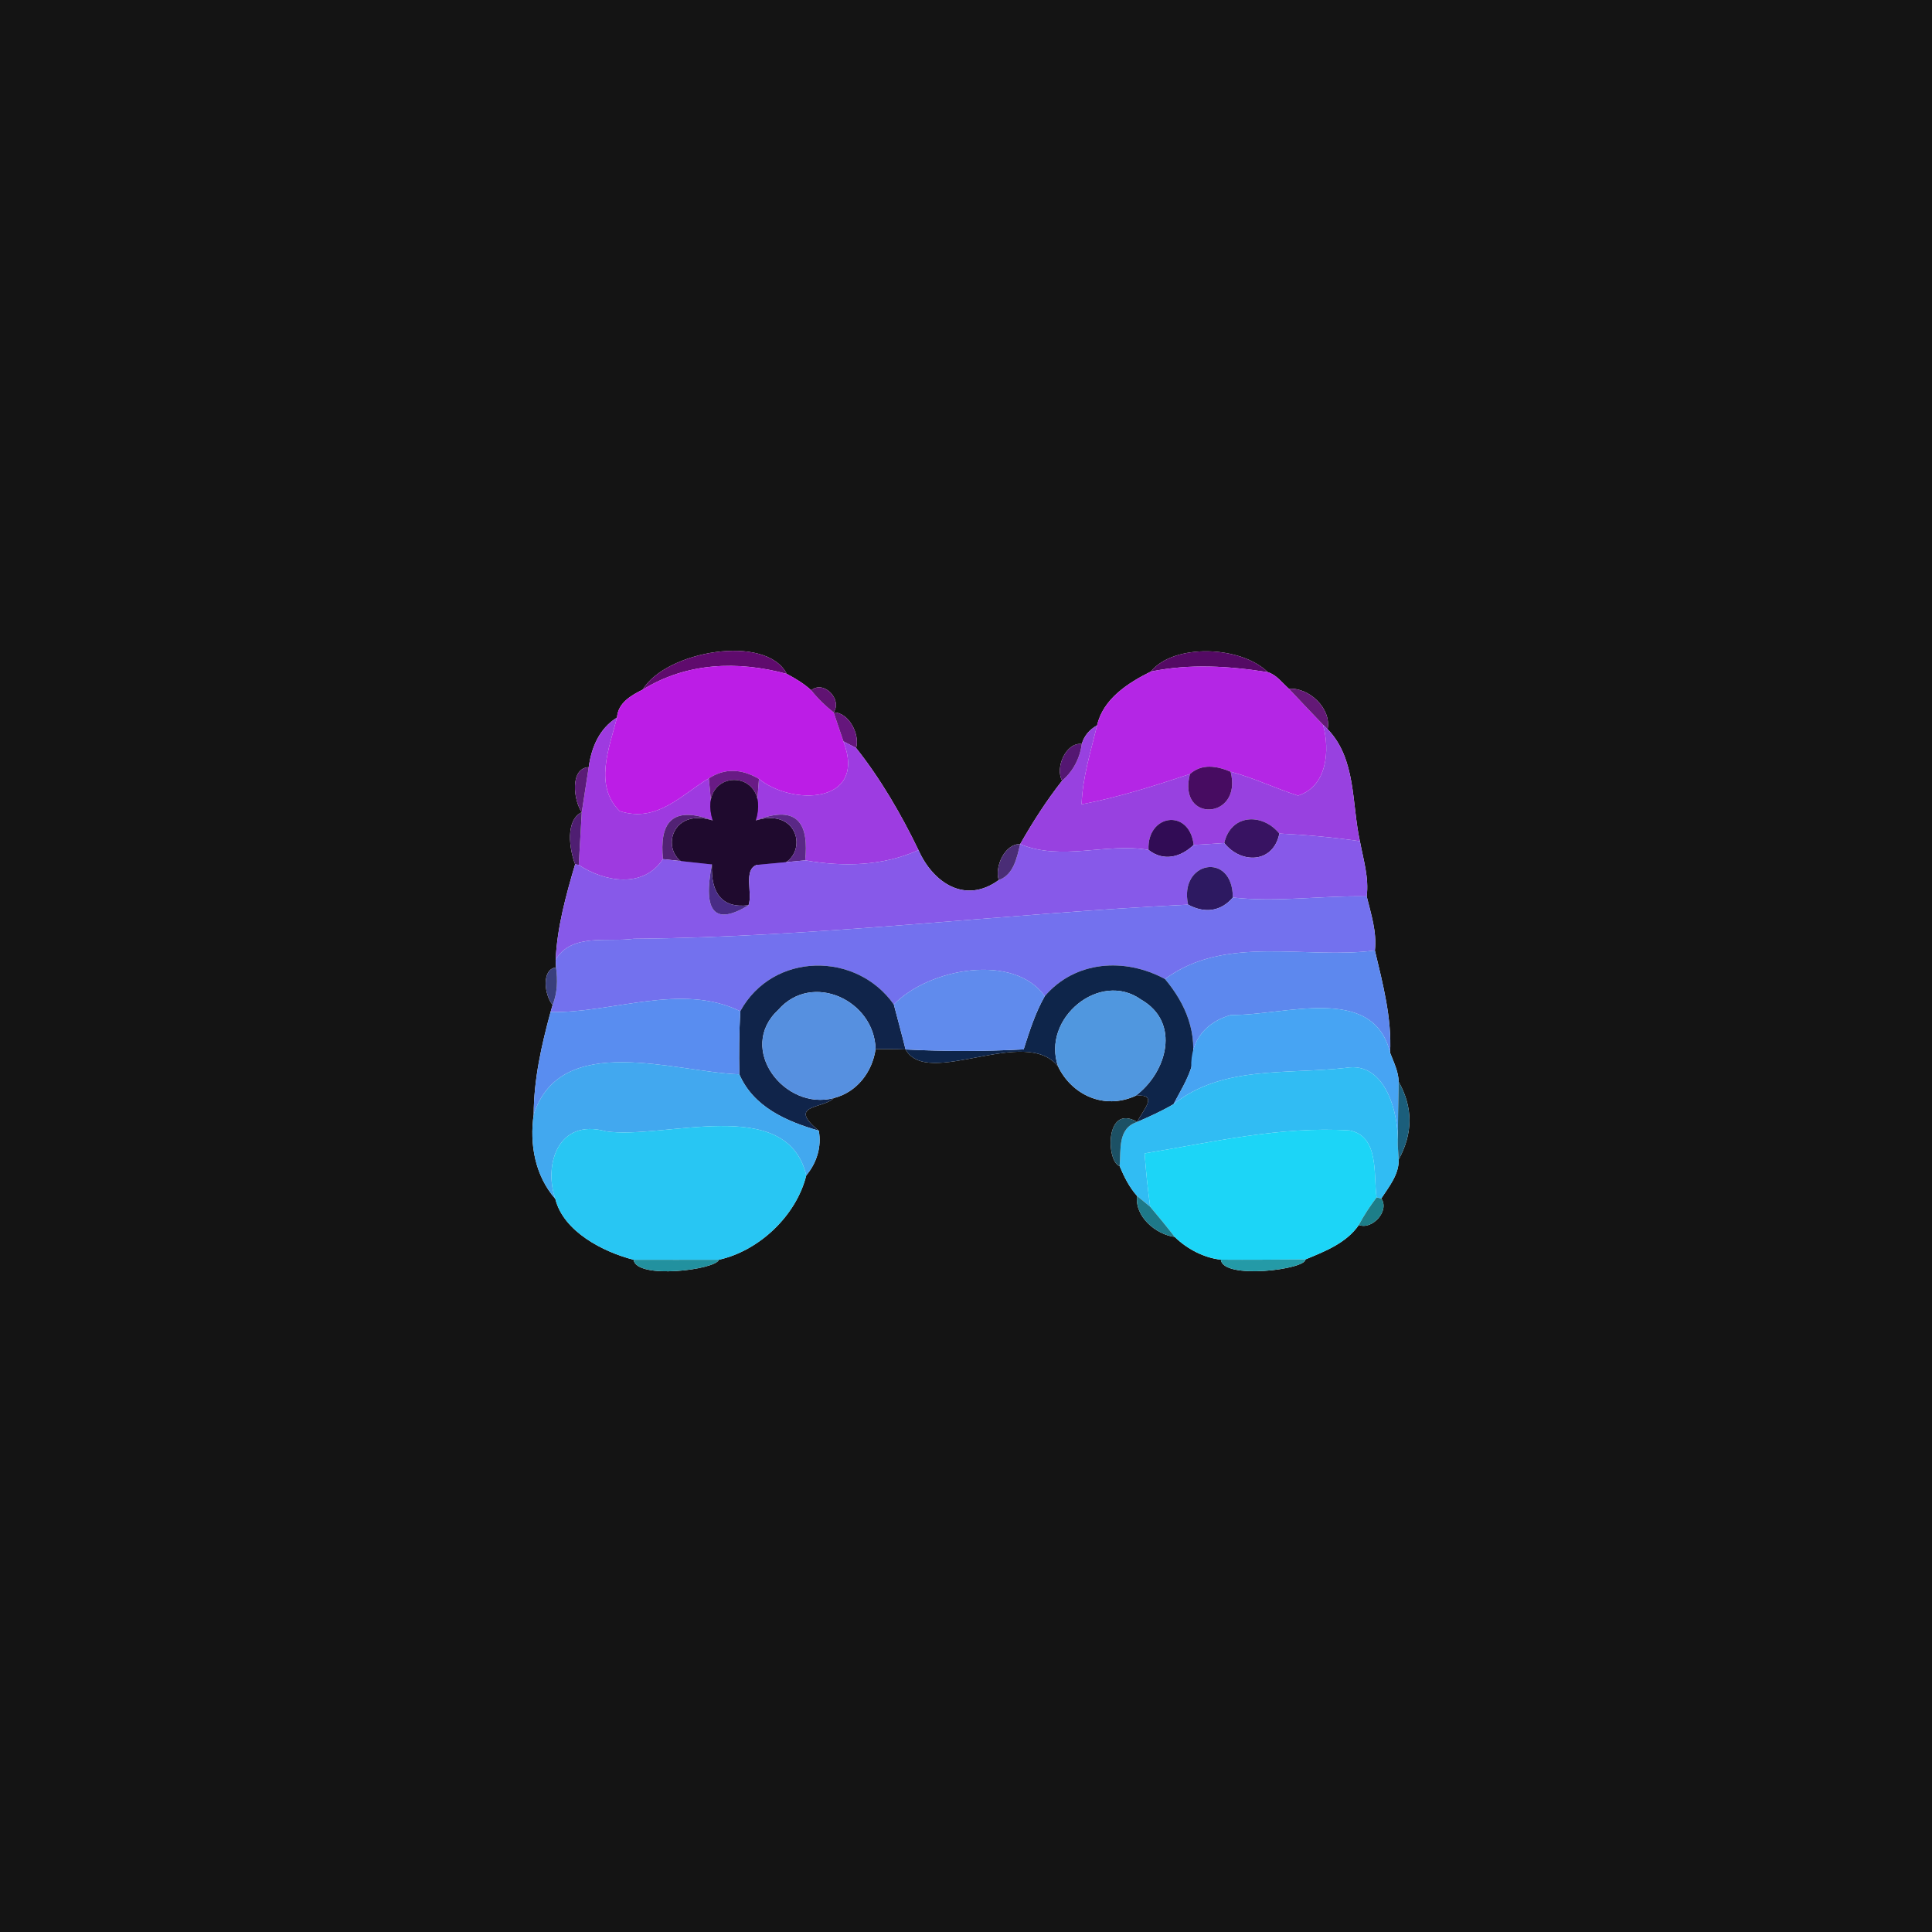 <?xml version="1.0" encoding="UTF-8" ?>
<!DOCTYPE svg PUBLIC "-//W3C//DTD SVG 1.1//EN" "http://www.w3.org/Graphics/SVG/1.1/DTD/svg11.dtd">
<svg width="250pt" height="250pt" viewBox="0 0 250 250" version="1.1" xmlns="http://www.w3.org/2000/svg">
<g id="#141414ff">
<path fill="#141414" opacity="1.00" d=" M 0.00 0.00 L 250.00 0.00 L 250.00 250.00 L 0.00 250.00 L 0.00 0.00 M 83.16 89.24 C 81.65 89.99 79.96 90.96 79.84 92.85 C 77.56 94.26 76.53 96.70 76.18 99.27 C 73.71 99.40 74.21 103.58 75.28 105.10 C 73.12 106.14 73.68 109.91 74.42 111.84 C 73.23 115.87 72.10 119.97 71.90 124.19 L 71.95 125.18 C 69.99 125.43 70.48 128.87 71.51 130.03 L 71.24 130.96 C 70.06 135.28 69.07 139.71 69.06 144.21 C 68.50 148.10 69.25 152.15 71.86 155.14 C 72.90 159.35 78.03 162.00 81.98 163.01 C 82.37 165.62 92.67 164.29 93.02 163.01 C 98.24 161.86 103.05 157.29 104.33 152.10 C 105.68 150.48 106.34 148.40 105.95 146.31 C 101.74 142.87 106.58 143.50 107.89 142.09 C 110.87 141.34 112.87 138.74 113.30 135.76 C 114.60 135.77 115.89 135.74 117.18 135.80 C 120.06 140.92 132.69 132.59 136.92 138.01 C 138.68 141.65 142.84 143.66 146.94 141.80 C 150.10 141.49 147.81 143.71 147.16 145.18 C 142.95 142.74 143.14 150.34 144.88 150.89 C 145.45 152.27 146.14 153.64 147.14 154.76 C 146.81 157.42 149.56 159.74 152.01 160.06 C 153.58 161.59 155.78 162.77 157.98 163.00 C 158.23 165.62 169.01 164.27 168.92 162.97 C 171.44 161.93 174.23 160.85 175.83 158.51 C 177.52 159.19 179.86 156.72 178.74 155.08 C 179.73 153.56 181.05 151.96 180.99 150.05 C 182.85 146.64 182.85 143.29 180.99 139.98 C 180.96 138.65 180.34 137.44 179.88 136.23 C 180.11 131.74 178.94 127.32 177.91 122.99 C 178.18 120.60 177.41 118.28 176.85 115.99 C 177.16 113.57 176.41 111.20 175.97 108.85 C 174.89 103.94 175.51 98.20 171.79 94.35 C 172.31 91.68 169.39 88.93 166.79 89.13 C 165.92 88.37 165.20 87.33 164.06 86.98 C 160.54 83.53 151.87 83.25 148.92 86.90 C 145.97 88.36 142.74 90.44 141.96 93.86 C 140.94 94.43 140.28 95.24 139.98 96.27 C 137.91 96.03 136.50 99.37 137.44 101.02 C 135.41 103.60 133.63 106.38 132.01 109.23 C 130.03 109.15 128.67 112.18 129.24 113.88 C 124.86 117.07 120.72 114.19 118.85 110.00 C 116.63 105.39 113.90 100.71 110.78 96.79 C 111.29 95.05 109.86 92.18 107.87 92.18 C 109.02 90.52 106.62 87.98 104.97 89.32 C 104.03 88.45 102.93 87.80 101.81 87.20 C 99.11 81.96 86.15 84.24 83.16 89.24 Z" />
</g>
<g id="#5f0b6dff">
<path fill="#5f0b6d" opacity="1.00" d=" M 83.16 89.24 C 86.15 84.24 99.11 81.96 101.81 87.20 C 95.44 85.48 88.86 85.72 83.16 89.24 Z" />
</g>
<g id="#540a64ff">
<path fill="#540a64" opacity="1.00" d=" M 148.92 86.90 C 151.87 83.25 160.54 83.53 164.06 86.98 C 159.04 86.18 153.93 85.87 148.92 86.90 Z" />
</g>
<g id="#bc1de6ff">
<path fill="#bc1de6" opacity="1.00" d=" M 83.16 89.24 C 88.86 85.72 95.44 85.48 101.81 87.20 C 102.93 87.80 104.03 88.45 104.97 89.32 C 105.82 90.39 106.80 91.34 107.87 92.18 C 108.29 93.43 108.72 94.68 109.14 95.93 C 112.26 104.13 102.42 104.25 98.21 100.79 C 95.90 99.43 93.74 99.41 91.72 100.72 C 88.13 102.88 85.01 106.51 80.19 104.96 C 76.82 101.65 78.83 96.78 79.84 92.85 C 79.96 90.96 81.65 89.99 83.16 89.24 Z" />
</g>
<g id="#b426e5ff">
<path fill="#b426e5" opacity="1.00" d=" M 148.92 86.90 C 153.93 85.87 159.04 86.18 164.06 86.98 C 165.20 87.33 165.92 88.37 166.79 89.13 C 168.25 90.69 169.72 92.23 171.20 93.78 C 172.12 97.09 171.73 101.79 167.96 102.95 C 165.02 102.02 162.23 100.65 159.24 99.86 C 157.47 99.11 155.53 98.77 153.98 100.16 C 149.44 101.67 144.69 103.19 139.96 104.08 C 140.07 100.59 141.15 97.23 141.96 93.86 C 142.74 90.44 145.97 88.36 148.92 86.90 Z" />
</g>
<g id="#601372ff">
<path fill="#601372" opacity="1.00" d=" M 104.97 89.32 C 106.62 87.98 109.02 90.52 107.87 92.18 C 106.80 91.34 105.82 90.39 104.97 89.32 Z" />
</g>
<g id="#631976ff">
<path fill="#631976" opacity="1.00" d=" M 166.79 89.13 C 169.39 88.93 172.31 91.68 171.79 94.35 L 171.20 93.78 C 169.72 92.23 168.25 90.69 166.79 89.13 Z" />
</g>
<g id="#65167cff">
<path fill="#65167c" opacity="1.00" d=" M 107.87 92.18 C 109.86 92.18 111.29 95.05 110.78 96.79 C 110.37 96.58 109.55 96.15 109.14 95.93 C 108.72 94.68 108.29 93.43 107.87 92.18 Z" />
</g>
<g id="#9e3ae0ff">
<path fill="#9e3ae0" opacity="1.00" d=" M 76.18 99.27 C 76.53 96.70 77.56 94.26 79.84 92.85 C 78.83 96.78 76.82 101.65 80.19 104.96 C 85.01 106.51 88.13 102.88 91.72 100.72 C 91.89 102.53 92.07 104.34 92.22 106.16 C 86.71 104.09 85.34 106.76 85.79 111.17 C 83.26 114.98 78.27 114.16 74.89 111.92 C 74.99 110.21 75.18 106.81 75.28 105.10 C 75.50 103.64 75.95 100.73 76.18 99.27 Z" />
</g>
<g id="#9841e0ff">
<path fill="#9841e0" opacity="1.00" d=" M 139.98 96.27 C 140.28 95.24 140.94 94.43 141.96 93.86 C 141.15 97.23 140.07 100.59 139.96 104.08 C 144.69 103.19 149.44 101.67 153.98 100.16 C 152.30 106.58 160.85 106.06 159.24 99.86 C 162.23 100.65 165.02 102.02 167.96 102.95 C 171.73 101.79 172.12 97.09 171.20 93.78 L 171.79 94.35 C 175.51 98.20 174.89 103.94 175.97 108.85 C 172.51 108.35 169.04 108.03 165.55 107.86 C 163.33 105.15 159.26 105.33 158.42 109.09 C 157.10 109.17 155.78 109.28 154.46 109.33 C 153.91 104.54 148.38 105.35 148.62 109.98 C 143.16 109.02 137.40 111.47 132.01 109.23 C 133.63 106.38 135.41 103.60 137.44 101.02 C 138.86 99.81 139.74 98.12 139.98 96.27 Z" />
</g>
<g id="#9d3ce1ff">
<path fill="#9d3ce1" opacity="1.00" d=" M 109.14 95.93 C 109.55 96.15 110.37 96.58 110.78 96.79 C 113.90 100.71 116.63 105.39 118.85 110.00 C 114.26 112.08 109.11 112.19 104.19 111.33 C 104.65 106.91 103.48 103.95 97.80 106.16 C 97.92 104.37 98.07 102.58 98.21 100.79 C 102.42 104.25 112.26 104.13 109.14 95.93 Z" />
</g>
<g id="#541772ff">
<path fill="#541772" opacity="1.00" d=" M 137.44 101.02 C 136.50 99.37 137.91 96.03 139.98 96.27 C 139.74 98.12 138.86 99.81 137.44 101.02 Z" />
</g>
<g id="#5a1c77ff">
<path fill="#5a1c77" opacity="1.00" d=" M 75.28 105.10 C 74.21 103.58 73.71 99.40 76.18 99.27 C 75.95 100.73 75.50 103.64 75.28 105.10 Z" />
</g>
<g id="#470c61ff">
<path fill="#470c61" opacity="1.00" d=" M 153.98 100.16 C 155.53 98.77 157.47 99.11 159.24 99.86 C 160.85 106.06 152.30 106.58 153.98 100.16 Z" />
</g>
<g id="#691b85ff">
<path fill="#691b85" opacity="1.00" d=" M 91.72 100.72 C 93.74 99.41 95.90 99.43 98.21 100.79 C 98.07 102.58 97.92 104.37 97.80 106.16 C 99.93 99.18 90.06 99.18 92.22 106.16 C 92.07 104.34 91.89 102.53 91.72 100.72 Z" />
</g>
<g id="#1f0a2eff">
<path fill="#1f0a2e" opacity="1.00" d=" M 92.22 106.16 C 90.06 99.18 99.93 99.18 97.80 106.16 C 104.74 104.03 104.87 113.80 97.92 111.92 C 96.15 112.56 97.43 115.57 96.86 117.14 C 93.41 117.57 91.97 115.55 92.12 111.86 C 85.11 113.87 85.26 104.01 92.22 106.16 Z" />
</g>
<g id="#4f1e72ff">
<path fill="#4f1e72" opacity="1.00" d=" M 74.42 111.84 C 73.68 109.91 73.12 106.14 75.28 105.10 C 75.18 106.81 74.99 110.21 74.89 111.92 L 74.42 111.84 Z" />
</g>
<g id="#522274ff">
<path fill="#522274" opacity="1.00" d=" M 85.79 111.17 C 85.34 106.76 86.71 104.09 92.22 106.16 C 85.26 104.01 85.11 113.87 92.12 111.86 C 90.54 111.69 87.37 111.34 85.79 111.17 Z" />
</g>
<g id="#5a2886ff">
<path fill="#5a2886" opacity="1.00" d=" M 97.80 106.16 C 103.48 103.95 104.65 106.91 104.19 111.33 C 102.63 111.48 99.49 111.78 97.92 111.92 C 104.87 113.80 104.74 104.03 97.80 106.16 Z" />
</g>
<g id="#310c55ff">
<path fill="#310c55" opacity="1.00" d=" M 148.62 109.98 C 148.38 105.35 153.91 104.54 154.46 109.33 C 152.80 110.93 150.57 111.52 148.62 109.98 Z" />
</g>
<g id="#381362ff">
<path fill="#381362" opacity="1.00" d=" M 158.42 109.09 C 159.26 105.33 163.33 105.15 165.55 107.86 C 164.79 111.71 160.63 111.86 158.42 109.09 Z" />
</g>
<g id="#8759e9ff">
<path fill="#8759e9" opacity="1.00" d=" M 165.55 107.86 C 169.04 108.03 172.51 108.35 175.97 108.85 C 176.41 111.20 177.16 113.57 176.85 115.99 C 171.07 115.87 165.29 116.79 159.53 116.14 C 159.51 110.11 152.50 111.45 153.74 117.06 C 129.85 118.22 106.03 121.27 82.01 121.48 C 78.60 121.95 73.97 120.71 71.90 124.19 C 72.10 119.97 73.23 115.87 74.42 111.84 L 74.89 111.92 C 78.27 114.16 83.26 114.98 85.79 111.17 C 87.37 111.34 90.54 111.69 92.12 111.86 C 90.92 118.04 92.50 119.80 96.86 117.14 C 97.43 115.57 96.15 112.56 97.92 111.92 C 99.49 111.78 102.63 111.48 104.19 111.33 C 109.11 112.19 114.26 112.08 118.85 110.00 C 120.72 114.19 124.86 117.07 129.24 113.88 C 131.18 113.19 131.58 110.98 132.01 109.23 C 137.40 111.47 143.16 109.02 148.62 109.98 C 150.57 111.52 152.80 110.93 154.46 109.33 C 155.78 109.28 157.10 109.17 158.42 109.09 C 160.63 111.86 164.79 111.71 165.55 107.86 Z" />
</g>
<g id="#4a2d76ff">
<path fill="#4a2d76" opacity="1.00" d=" M 129.24 113.88 C 128.67 112.18 130.03 109.15 132.01 109.23 C 131.58 110.98 131.18 113.19 129.24 113.88 Z" />
</g>
<g id="#492c86ff">
<path fill="#492c86" opacity="1.00" d=" M 92.12 111.86 C 91.97 115.55 93.41 117.57 96.86 117.14 C 92.50 119.80 90.92 118.04 92.12 111.86 Z" />
</g>
<g id="#2d1961ff">
<path fill="#2d1961" opacity="1.00" d=" M 153.74 117.06 C 152.50 111.45 159.51 110.11 159.53 116.14 C 157.93 118.00 155.84 118.20 153.74 117.06 Z" />
</g>
<g id="#7371eeff">
<path fill="#7371ee" opacity="1.00" d=" M 159.53 116.14 C 165.29 116.79 171.07 115.87 176.85 115.99 C 177.41 118.28 178.18 120.60 177.91 122.99 C 169.04 124.20 158.56 120.88 150.75 126.69 C 145.55 123.87 139.11 124.31 135.19 128.91 C 131.25 123.31 120.24 125.25 115.66 129.98 C 110.83 123.11 100.02 123.14 95.79 130.85 C 88.13 127.12 79.32 131.11 71.24 130.96 L 71.51 130.03 C 72.13 128.49 72.18 126.81 71.95 125.18 L 71.90 124.19 C 73.97 120.71 78.60 121.95 82.01 121.48 C 106.03 121.27 129.85 118.22 153.74 117.06 C 155.84 118.20 157.93 118.00 159.53 116.14 Z" />
</g>
<g id="#5d88eeff">
<path fill="#5d88ee" opacity="1.00" d=" M 150.75 126.69 C 158.56 120.88 169.04 124.20 177.91 122.99 C 178.94 127.32 180.11 131.74 179.88 136.23 C 177.69 127.21 166.06 131.47 159.31 131.33 C 156.14 132.21 154.02 134.55 154.15 138.15 C 155.07 133.77 153.45 129.90 150.75 126.69 Z" />
</g>
<g id="#393f7cff">
<path fill="#393f7c" opacity="1.00" d=" M 71.51 130.03 C 70.48 128.87 69.99 125.43 71.95 125.18 C 72.18 126.81 72.13 128.49 71.51 130.03 Z" />
</g>
<g id="#10244aff">
<path fill="#10244a" opacity="1.00" d=" M 95.79 130.85 C 100.02 123.14 110.83 123.11 115.66 129.98 C 116.17 131.92 116.70 133.85 117.18 135.80 C 115.89 135.74 114.60 135.77 113.30 135.76 C 113.16 129.44 105.07 125.67 100.70 130.68 C 95.29 135.71 101.55 143.78 107.89 142.09 C 106.58 143.50 101.74 142.87 105.95 146.31 C 101.76 145.11 97.50 143.24 95.67 139.02 C 95.61 136.29 95.65 133.57 95.79 130.85 Z" />
</g>
<g id="#0e254aff">
<path fill="#0e254a" opacity="1.00" d=" M 135.19 128.91 C 139.11 124.31 145.55 123.87 150.75 126.69 C 153.45 129.90 155.07 133.77 154.15 138.15 C 153.60 139.82 152.67 141.33 151.85 142.88 C 150.35 143.77 148.75 144.48 147.16 145.18 C 147.81 143.71 150.10 141.49 146.94 141.80 C 151.00 138.78 152.83 132.31 147.66 129.35 C 142.30 125.51 134.73 131.82 136.92 138.01 C 132.69 132.59 120.06 140.92 117.18 135.80 C 122.27 136.06 127.37 136.06 132.46 135.79 C 133.21 133.44 133.96 131.07 135.19 128.91 Z" />
</g>
<g id="#608bedff">
<path fill="#608bed" opacity="1.00" d=" M 115.66 129.98 C 120.24 125.25 131.25 123.31 135.19 128.91 C 133.96 131.07 133.21 133.44 132.46 135.79 C 127.37 136.06 122.27 136.06 117.18 135.80 C 116.70 133.85 116.17 131.92 115.66 129.98 Z" />
</g>
<g id="#5690e0ff">
<path fill="#5690e0" opacity="1.00" d=" M 100.70 130.68 C 105.07 125.67 113.16 129.44 113.30 135.76 C 112.87 138.74 110.87 141.34 107.89 142.09 C 101.55 143.78 95.29 135.71 100.70 130.68 Z" />
</g>
<g id="#5097dfff">
<path fill="#5097df" opacity="1.00" d=" M 136.92 138.01 C 134.73 131.82 142.30 125.51 147.66 129.35 C 152.83 132.31 151.00 138.78 146.94 141.80 C 142.84 143.66 138.68 141.65 136.92 138.01 Z" />
</g>
<g id="#598df0ff">
<path fill="#598df0" opacity="1.00" d=" M 71.24 130.96 C 79.32 131.11 88.13 127.12 95.79 130.85 C 95.65 133.57 95.61 136.29 95.67 139.02 C 87.40 138.75 72.59 133.37 69.06 144.21 C 69.07 139.71 70.06 135.28 71.24 130.96 Z" />
</g>
<g id="#47a4f3ff">
<path fill="#47a4f3" opacity="1.00" d=" M 159.31 131.33 C 166.06 131.47 177.69 127.21 179.88 136.23 C 180.34 137.44 180.96 138.65 180.99 139.98 C 180.93 142.71 180.89 145.45 180.87 148.20 C 181.07 144.36 179.39 137.27 174.16 138.18 C 166.59 139.06 158.18 137.83 151.85 142.88 C 152.67 141.33 153.60 139.82 154.15 138.15 C 154.02 134.55 156.14 132.21 159.31 131.33 Z" />
</g>
<g id="#42a8efff">
<path fill="#42a8ef" opacity="1.00" d=" M 69.06 144.21 C 72.59 133.37 87.40 138.75 95.67 139.02 C 97.50 143.24 101.76 145.11 105.95 146.31 C 106.34 148.40 105.68 150.48 104.33 152.10 C 101.83 141.53 85.86 147.53 78.39 146.39 C 72.16 144.67 70.34 150.79 71.86 155.14 C 69.25 152.15 68.50 148.10 69.06 144.21 Z" />
</g>
<g id="#31bcf3ff">
<path fill="#31bcf3" opacity="1.00" d=" M 151.85 142.88 C 158.18 137.83 166.59 139.06 174.16 138.18 C 179.39 137.27 181.07 144.36 180.87 148.20 C 180.90 148.66 180.96 149.58 180.99 150.05 C 181.05 151.96 179.73 153.56 178.74 155.08 L 178.13 154.95 C 177.70 152.06 178.53 147.03 174.63 146.28 C 165.72 145.71 156.86 147.80 148.11 149.25 C 148.28 151.56 148.52 153.86 148.83 156.15 C 148.41 155.80 147.57 155.11 147.14 154.76 C 146.14 153.64 145.45 152.27 144.88 150.89 C 145.07 148.76 144.60 145.98 147.16 145.18 C 148.75 144.48 150.35 143.77 151.85 142.88 Z" />
</g>
<g id="#1b5e7bff">
<path fill="#1b5e7b" opacity="1.00" d=" M 180.99 139.98 C 182.85 143.29 182.85 146.64 180.99 150.05 C 180.96 149.58 180.90 148.66 180.87 148.20 C 180.89 145.45 180.93 142.71 180.99 139.98 Z" />
</g>
<g id="#1c5165ff">
<path fill="#1c5165" opacity="1.00" d=" M 144.88 150.89 C 143.14 150.34 142.95 142.74 147.16 145.18 C 144.60 145.98 145.07 148.76 144.88 150.89 Z" />
</g>
<g id="#28c6f3ff">
<path fill="#28c6f3" opacity="1.00" d=" M 78.39 146.39 C 85.86 147.53 101.83 141.53 104.33 152.10 C 103.05 157.29 98.24 161.86 93.02 163.01 C 89.33 163.01 85.66 163.03 81.98 163.01 C 78.03 162.00 72.90 159.35 71.86 155.14 C 70.34 150.79 72.16 144.67 78.39 146.39 Z" />
</g>
<g id="#1cd5f7ff">
<path fill="#1cd5f7" opacity="1.00" d=" M 148.11 149.25 C 156.86 147.80 165.72 145.71 174.63 146.28 C 178.53 147.03 177.70 152.06 178.13 154.95 C 177.28 156.08 176.49 157.26 175.83 158.51 C 174.23 160.85 171.44 161.93 168.92 162.97 C 165.27 162.99 161.63 163.03 157.98 163.00 C 155.78 162.77 153.58 161.59 152.01 160.06 C 150.98 158.73 149.91 157.43 148.83 156.15 C 148.52 153.86 148.28 151.56 148.11 149.25 Z" />
</g>
<g id="#1e7989ff">
<path fill="#1e7989" opacity="1.00" d=" M 147.14 154.76 C 147.57 155.11 148.41 155.80 148.83 156.15 C 149.91 157.43 150.98 158.73 152.01 160.06 C 149.56 159.74 146.81 157.42 147.14 154.76 Z" />
</g>
<g id="#1d7e89ff">
<path fill="#1d7e89" opacity="1.00" d=" M 178.13 154.95 L 178.74 155.08 C 179.86 156.72 177.52 159.19 175.83 158.51 C 176.49 157.26 177.28 156.08 178.13 154.95 Z" />
</g>
<g id="#22919fff">
<path fill="#22919f" opacity="1.00" d=" M 81.98 163.01 C 85.66 163.03 89.33 163.01 93.02 163.01 C 92.67 164.29 82.37 165.62 81.98 163.01 Z" />
</g>
<g id="#249aa7ff">
<path fill="#249aa7" opacity="1.00" d=" M 157.98 163.00 C 161.63 163.03 165.27 162.99 168.92 162.97 C 169.01 164.27 158.23 165.62 157.98 163.00 Z" />
</g>
</svg>
